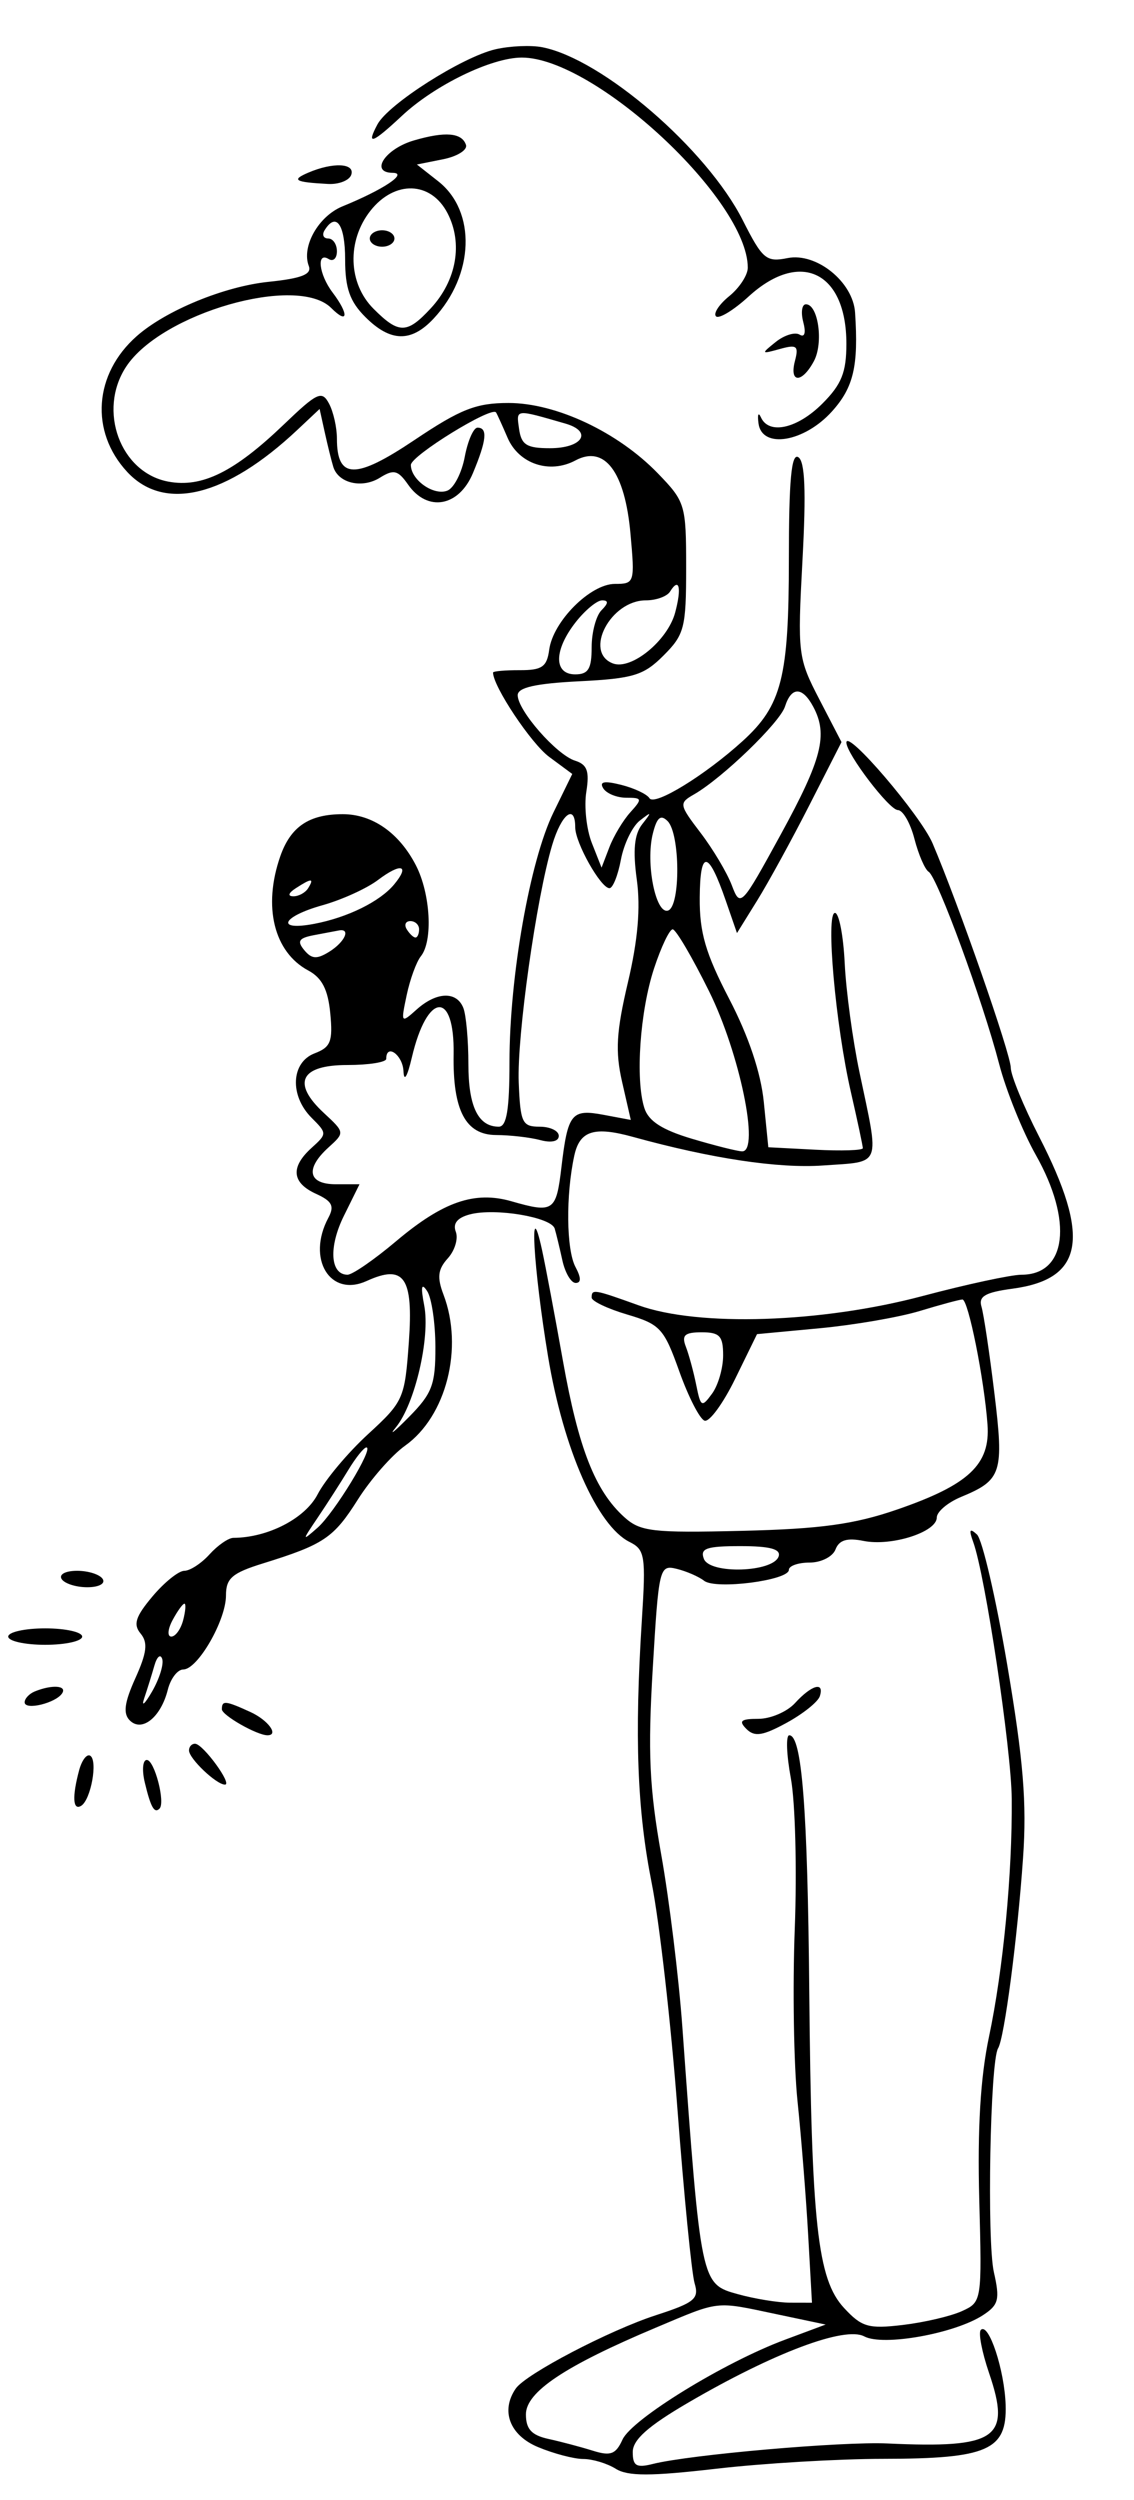 <svg xmlns="http://www.w3.org/2000/svg" width="138" height="304" viewBox="0 0 138 304" version="1.1">
	<path d="M 60.300 5.991 C 56.266 6.919, 47.261 12.644, 45.933 15.124 C 44.536 17.735, 45.282 17.473, 48.916 14.079 C 52.907 10.350, 59.810 7, 63.500 7 C 72.366 7, 91 24.313, 91 32.550 C 91 33.446, 89.987 35, 88.750 36.004 C 87.513 37.007, 86.785 38.114, 87.133 38.464 C 87.482 38.814, 89.270 37.728, 91.106 36.050 C 97.376 30.323, 103 33.042, 103 41.799 C 103 45.279, 102.413 46.741, 100.077 49.077 C 97.031 52.123, 93.573 52.897, 92.601 50.750 C 92.290 50.063, 92.157 50.400, 92.307 51.500 C 92.731 54.621, 97.875 53.771, 101.250 50.022 C 103.879 47.103, 104.486 44.501, 104.056 38 C 103.810 34.276, 99.347 30.681, 95.841 31.382 C 93.240 31.902, 92.792 31.523, 90.384 26.770 C 86.002 18.124, 73.312 7.182, 66 5.745 C 64.625 5.475, 62.060 5.586, 60.300 5.991 M 50.357 17.080 C 46.857 18.106, 44.969 20.991, 47.781 21.015 C 49.702 21.031, 46.695 23.041, 41.679 25.092 C 38.752 26.288, 36.669 29.975, 37.579 32.346 C 37.967 33.357, 36.701 33.854, 32.679 34.269 C 27.287 34.826, 20.189 37.746, 16.648 40.864 C 11.426 45.462, 10.928 52.472, 15.475 57.378 C 19.999 62.260, 27.539 60.398, 36.197 52.262 L 38.894 49.728 39.530 52.614 C 39.881 54.201, 40.344 56.073, 40.561 56.773 C 41.178 58.768, 44.072 59.436, 46.237 58.084 C 47.912 57.038, 48.427 57.165, 49.661 58.926 C 52.022 62.298, 55.842 61.623, 57.551 57.532 C 59.217 53.546, 59.373 52, 58.111 52 C 57.623 52, 56.923 53.599, 56.556 55.553 C 56.190 57.506, 55.234 59.357, 54.432 59.664 C 52.766 60.304, 50 58.352, 50 56.536 C 50 55.417, 59.841 49.355, 60.365 50.151 C 60.492 50.343, 61.121 51.725, 61.764 53.222 C 63.133 56.412, 66.886 57.667, 70.029 55.985 C 73.575 54.087, 76.041 57.357, 76.721 64.860 C 77.265 70.862, 77.223 71, 74.826 71 C 71.844 71, 67.297 75.552, 66.835 79 C 66.555 81.088, 65.964 81.498, 63.250 81.490 C 61.462 81.485, 60 81.615, 60 81.780 C 60 83.453, 64.633 90.408, 66.828 92.031 L 69.640 94.110 67.345 98.805 C 64.486 104.655, 62 118.757, 62 129.131 C 62 134.921, 61.657 137, 60.700 137 C 58.189 137, 57 134.551, 57 129.382 C 57 126.512, 56.727 123.452, 56.393 122.582 C 55.594 120.501, 53.134 120.573, 50.704 122.750 C 48.795 124.460, 48.767 124.419, 49.491 121 C 49.898 119.075, 50.674 116.950, 51.215 116.277 C 52.710 114.420, 52.393 108.661, 50.606 105.204 C 48.569 101.266, 45.320 99, 41.712 99 C 37.612 99, 35.365 100.515, 34.105 104.128 C 31.975 110.240, 33.334 115.770, 37.517 118.009 C 39.187 118.903, 39.916 120.324, 40.193 123.225 C 40.518 126.638, 40.244 127.337, 38.287 128.081 C 35.414 129.173, 35.224 133.224, 37.919 135.919 C 39.810 137.810, 39.810 137.862, 37.919 139.574 C 35.323 141.923, 35.506 143.818, 38.459 145.163 C 40.419 146.056, 40.723 146.648, 39.959 148.076 C 37.290 153.064, 40.160 157.796, 44.622 155.762 C 49.187 153.682, 50.318 155.313, 49.756 163.167 C 49.261 170.081, 49.113 170.416, 44.778 174.397 C 42.320 176.654, 39.564 179.942, 38.653 181.703 C 37.138 184.633, 32.606 186.973, 28.405 186.994 C 27.803 186.997, 26.495 187.900, 25.500 189 C 24.505 190.100, 23.125 191, 22.434 191 C 21.743 191, 19.999 192.400, 18.559 194.112 C 16.488 196.573, 16.186 197.519, 17.112 198.635 C 18.021 199.730, 17.878 200.944, 16.475 204.056 C 15.136 207.025, 14.958 208.358, 15.791 209.191 C 17.271 210.671, 19.580 208.811, 20.421 205.459 C 20.760 204.107, 21.608 203, 22.303 203 C 24.056 203, 27.500 197.035, 27.500 194 C 27.500 191.911, 28.239 191.271, 32 190.103 C 39.417 187.801, 40.596 187.008, 43.545 182.342 C 45.099 179.884, 47.688 176.934, 49.299 175.787 C 54.318 172.213, 56.433 163.900, 53.972 157.425 C 53.169 155.314, 53.284 154.344, 54.496 153.005 C 55.350 152.061, 55.787 150.608, 55.468 149.776 C 55.081 148.768, 55.656 148.062, 57.193 147.660 C 60.270 146.855, 67.087 148, 67.502 149.392 C 67.684 150.001, 68.104 151.738, 68.436 153.250 C 68.767 154.763, 69.495 156, 70.054 156 C 70.736 156, 70.730 155.363, 70.035 154.066 C 68.914 151.970, 68.843 145.302, 69.892 140.500 C 70.548 137.496, 72.299 136.937, 77 138.233 C 86.592 140.878, 94.723 142.100, 100.165 141.716 C 107.370 141.207, 107.049 142.030, 104.593 130.378 C 103.768 126.461, 102.959 120.501, 102.796 117.134 C 102.633 113.767, 102.100 111.009, 101.612 111.006 C 100.461 110.998, 101.674 124.641, 103.551 132.812 C 104.348 136.284, 105 139.344, 105 139.612 C 105 139.880, 102.412 139.965, 99.250 139.800 L 93.500 139.500 92.950 134 C 92.595 130.449, 91.108 126.016, 88.755 121.492 C 85.857 115.919, 85.119 113.390, 85.152 109.139 C 85.198 103.248, 86.192 103.362, 88.317 109.503 L 89.686 113.457 92.155 109.479 C 93.513 107.290, 96.375 102.065, 98.515 97.867 L 102.405 90.234 99.715 85.048 C 97.103 80.014, 97.043 79.518, 97.658 68.080 C 98.109 59.693, 97.961 56.094, 97.146 55.590 C 96.307 55.072, 96 58.391, 96 67.973 C 96 82.381, 95.135 85.784, 90.373 90.110 C 85.795 94.270, 79.643 98.041, 79.037 97.060 C 78.731 96.564, 77.180 95.832, 75.591 95.433 C 73.530 94.916, 72.905 95.037, 73.410 95.854 C 73.799 96.484, 75.061 97, 76.214 97 C 78.156 97, 78.192 97.130, 76.708 98.771 C 75.826 99.744, 74.678 101.657, 74.156 103.021 L 73.206 105.500 72.022 102.500 C 71.371 100.850, 71.068 98.058, 71.349 96.295 C 71.752 93.764, 71.463 92.964, 69.974 92.492 C 67.720 91.776, 63 86.389, 63 84.533 C 63 83.598, 65.163 83.109, 70.497 82.840 C 77.080 82.508, 78.329 82.126, 80.747 79.708 C 83.288 77.167, 83.500 76.344, 83.500 69.033 C 83.500 61.351, 83.395 61.003, 80.038 57.539 C 75.188 52.535, 67.672 49, 61.882 49 C 57.941 49, 56.040 49.748, 50.437 53.506 C 43.235 58.335, 41 58.290, 41 53.312 C 41 51.968, 40.567 50.059, 40.037 49.070 C 39.172 47.453, 38.618 47.709, 34.557 51.600 C 28.514 57.390, 24.585 59.332, 20.476 58.561 C 14.639 57.467, 11.861 49.913, 15.342 44.601 C 19.623 38.068, 36.182 33.325, 40.307 37.450 C 42.377 39.520, 42.487 38.228, 40.468 35.559 C 38.805 33.360, 38.482 30.562, 40 31.500 C 40.550 31.840, 41 31.416, 41 30.559 C 41 29.702, 40.523 29, 39.941 29 C 39.359 29, 39.160 28.550, 39.500 28 C 40.905 25.727, 42 27.280, 42 31.545 C 42 35.038, 42.568 36.659, 44.455 38.545 C 47.507 41.598, 50.033 41.660, 52.759 38.750 C 57.727 33.447, 57.991 25.712, 53.330 22.045 L 50.734 20.003 53.906 19.369 C 55.651 19.020, 56.911 18.232, 56.706 17.617 C 56.212 16.131, 54.178 15.959, 50.357 17.080 M 37.500 21 C 35.417 21.895, 35.864 22.149, 39.914 22.369 C 41.242 22.441, 42.517 21.938, 42.747 21.250 C 43.223 19.831, 40.521 19.702, 37.500 21 M 45.073 25.635 C 42.195 29.293, 42.361 34.452, 45.455 37.545 C 48.535 40.626, 49.523 40.618, 52.426 37.486 C 55.561 34.102, 56.357 29.591, 54.463 25.929 C 52.443 22.022, 48.024 21.883, 45.073 25.635 M 45 29 C 45 29.550, 45.675 30, 46.500 30 C 47.325 30, 48 29.550, 48 29 C 48 28.450, 47.325 28, 46.500 28 C 45.675 28, 45 28.450, 45 29 M 97.751 39.156 C 98.096 40.474, 97.922 41.070, 97.305 40.688 C 96.749 40.345, 95.441 40.748, 94.397 41.584 C 92.587 43.034, 92.610 43.073, 94.896 42.438 C 96.972 41.861, 97.219 42.055, 96.740 43.886 C 96.027 46.611, 97.595 46.625, 99.050 43.907 C 100.236 41.691, 99.573 37, 98.075 37 C 97.587 37, 97.441 37.970, 97.751 39.156 M 63.168 52.157 C 63.442 54.092, 64.094 54.500, 66.917 54.500 C 70.894 54.500, 72.171 52.475, 68.805 51.506 C 62.630 49.726, 62.821 49.704, 63.168 52.157 M 81.541 71.933 C 81.179 72.520, 79.853 73, 78.596 73 C 74.298 73, 71 79.295, 74.578 80.668 C 76.808 81.524, 81.248 77.903, 82.163 74.483 C 82.975 71.447, 82.654 70.133, 81.541 71.933 M 70.073 75.635 C 67.391 79.043, 67.358 82, 70 82 C 71.596 82, 72 81.333, 72 78.700 C 72 76.885, 72.540 74.860, 73.200 74.200 C 74.047 73.353, 74.069 73, 73.273 73 C 72.652 73, 71.212 74.186, 70.073 75.635 M 95.529 85.908 C 94.910 87.859, 87.901 94.622, 84.450 96.599 C 82.604 97.656, 82.635 97.833, 85.265 101.281 C 86.768 103.251, 88.473 106.113, 89.054 107.641 C 90.092 110.371, 90.195 110.265, 95.017 101.460 C 100.033 92.298, 100.786 89.338, 98.965 85.934 C 97.649 83.476, 96.304 83.466, 95.529 85.908 M 103 90.291 C 103 91.654, 108.222 98.500, 109.261 98.500 C 109.873 98.500, 110.781 100.074, 111.279 101.998 C 111.778 103.923, 112.560 105.728, 113.017 106.010 C 114.075 106.664, 119.586 121.682, 121.588 129.368 C 122.428 132.595, 124.440 137.581, 126.058 140.449 C 130.593 148.484, 129.811 155, 124.313 155 C 123.054 155, 117.632 156.166, 112.263 157.592 C 99.957 160.859, 85.015 161.347, 77.715 158.721 C 72.255 156.757, 72 156.715, 72 157.782 C 72 158.212, 73.947 159.138, 76.327 159.841 C 80.345 161.027, 80.799 161.522, 82.667 166.756 C 83.774 169.857, 85.158 172.553, 85.742 172.747 C 86.326 172.942, 88.001 170.654, 89.464 167.662 L 92.125 162.223 99.744 161.509 C 103.934 161.117, 109.418 160.171, 111.931 159.409 C 114.444 158.646, 116.779 158.017, 117.120 158.011 C 117.828 157.998, 119.767 167.660, 120.173 173.219 C 120.528 178.081, 117.896 180.548, 109.145 183.561 C 103.945 185.350, 99.851 185.912, 90.319 186.141 C 79.369 186.405, 77.918 186.235, 75.962 184.467 C 72.427 181.270, 70.402 176.117, 68.510 165.500 C 67.530 160, 66.384 153.925, 65.964 152 C 64.358 144.635, 64.900 154.151, 66.704 165 C 68.570 176.213, 72.673 185.530, 76.611 187.493 C 78.490 188.430, 78.607 189.168, 78.109 197.005 C 77.205 211.220, 77.539 220.095, 79.312 229 C 80.243 233.675, 81.653 246.050, 82.444 256.500 C 83.236 266.950, 84.175 276.463, 84.530 277.640 C 85.097 279.520, 84.526 279.992, 79.838 281.511 C 74.143 283.357, 63.983 288.667, 62.765 290.434 C 60.897 293.145, 62.024 296.112, 65.468 297.551 C 67.375 298.348, 69.856 299, 70.981 299 C 72.107 299, 73.884 299.535, 74.932 300.190 C 76.404 301.109, 79.181 301.108, 87.168 300.184 C 92.851 299.526, 102 298.985, 107.500 298.980 C 120.176 298.968, 122.546 297.928, 122.380 292.450 C 122.251 288.201, 120.317 282.349, 119.360 283.307 C 119.038 283.629, 119.490 285.990, 120.364 288.555 C 123.074 296.507, 121.318 297.723, 108 297.113 C 102.443 296.859, 83.956 298.471, 79.445 299.603 C 77.443 300.106, 77 299.843, 77 298.153 C 77 296.660, 78.868 294.998, 83.750 292.150 C 94.130 286.094, 102.813 282.829, 105.175 284.094 C 107.467 285.320, 116.201 283.754, 119.641 281.500 C 121.531 280.261, 121.698 279.597, 120.949 276.290 C 120.087 272.482, 120.497 250.624, 121.459 249.066 C 122.224 247.829, 123.817 235.692, 124.498 225.915 C 124.964 219.229, 124.541 214.049, 122.584 202.500 C 121.201 194.344, 119.538 187.182, 118.888 186.585 C 117.997 185.767, 117.885 185.993, 118.433 187.500 C 119.897 191.521, 123.071 212.672, 123.122 218.734 C 123.198 227.842, 122.082 239.490, 120.351 247.673 C 119.315 252.570, 118.939 258.821, 119.167 267.378 C 119.499 279.854, 119.489 279.915, 117.047 281.026 C 115.697 281.640, 112.468 282.394, 109.870 282.702 C 105.682 283.198, 104.871 282.964, 102.712 280.634 C 99.476 277.142, 98.741 270.431, 98.481 242 C 98.279 219.880, 97.582 211, 96.049 211 C 95.622 211, 95.710 213.363, 96.244 216.250 C 96.778 219.137, 96.991 227.350, 96.718 234.500 C 96.445 241.650, 96.596 251.100, 97.053 255.500 C 97.510 259.900, 98.093 267.212, 98.348 271.750 L 98.811 280 96.155 279.994 C 94.695 279.991, 91.830 279.525, 89.788 278.958 C 85.287 277.708, 85.297 277.755, 83.040 246.500 C 82.604 240.450, 81.445 231, 80.465 225.500 C 79.026 217.420, 78.828 213.074, 79.436 202.868 C 80.166 190.601, 80.250 190.252, 82.344 190.763 C 83.530 191.052, 85.034 191.706, 85.688 192.215 C 87.097 193.314, 96 192.167, 96 190.886 C 96 190.399, 97.139 190, 98.531 190 C 99.927 190, 101.338 189.284, 101.675 188.404 C 102.115 187.258, 103.080 186.966, 105.095 187.369 C 108.499 188.050, 114 186.292, 114 184.523 C 114 183.819, 115.335 182.690, 116.967 182.014 C 121.916 179.964, 122.191 179.102, 121.004 169.349 C 120.412 164.482, 119.707 159.773, 119.439 158.885 C 119.059 157.628, 119.895 157.143, 123.215 156.698 C 131.884 155.535, 132.764 150.507, 126.451 138.206 C 124.558 134.518, 123.008 130.750, 123.005 129.833 C 123 128.165, 116.660 109.986, 113.491 102.552 C 112.036 99.138, 103 88.578, 103 90.291 M 67.197 102.750 C 65.266 109.216, 62.898 126.008, 63.125 131.621 C 63.323 136.524, 63.548 137, 65.671 137 C 66.952 137, 68 137.502, 68 138.117 C 68 138.787, 67.100 138.992, 65.750 138.630 C 64.513 138.299, 62.092 138.021, 60.371 138.014 C 56.656 137.997, 55.089 135.020, 55.202 128.186 C 55.330 120.374, 51.984 120.632, 50.120 128.578 C 49.564 130.950, 49.161 131.611, 49.100 130.250 C 49.012 128.270, 46.997 126.830, 47.002 128.750 C 47.003 129.162, 44.874 129.500, 42.272 129.500 C 36.549 129.500, 35.480 131.687, 39.419 135.338 C 41.964 137.696, 41.967 137.720, 39.989 139.510 C 37.111 142.114, 37.483 144, 40.875 144 L 43.749 144 41.847 147.845 C 39.972 151.633, 40.182 155, 42.293 155 C 42.886 155, 45.546 153.166, 48.204 150.925 C 53.908 146.116, 57.759 144.784, 62.243 146.070 C 67.343 147.532, 67.686 147.302, 68.316 141.976 C 69.098 135.376, 69.541 134.823, 73.460 135.558 L 76.763 136.178 75.706 131.558 C 74.858 127.854, 74.999 125.453, 76.415 119.446 C 77.628 114.300, 77.966 110.387, 77.493 106.948 C 77.002 103.380, 77.192 101.446, 78.152 100.220 C 79.350 98.692, 79.317 98.643, 77.855 99.786 C 76.950 100.493, 75.917 102.630, 75.559 104.536 C 75.202 106.441, 74.577 108, 74.170 108 C 73.107 108, 70 102.483, 70 100.596 C 70 97.670, 68.331 98.952, 67.197 102.750 M 79.445 101.362 C 78.545 104.951, 79.796 111.239, 81.307 110.715 C 82.829 110.187, 82.776 101.376, 81.242 99.842 C 80.400 99, 79.940 99.390, 79.445 101.362 M 45.991 107.007 C 44.628 108.035, 41.597 109.413, 39.256 110.068 C 34.280 111.461, 33.491 113.237, 38.250 112.332 C 42.304 111.562, 46.240 109.621, 47.965 107.542 C 49.929 105.176, 48.817 104.875, 45.991 107.007 M 36 108 C 35.099 108.582, 34.975 108.975, 35.691 108.985 C 36.346 108.993, 37.160 108.550, 37.500 108 C 38.267 106.758, 37.921 106.758, 36 108 M 49.500 113 C 49.840 113.550, 50.316 114, 50.559 114 C 50.802 114, 51 113.550, 51 113 C 51 112.450, 50.523 112, 49.941 112 C 49.359 112, 49.160 112.450, 49.500 113 M 38.192 113.713 C 36.360 114.063, 36.119 114.439, 37.027 115.532 C 37.935 116.627, 38.565 116.664, 40.085 115.715 C 41.967 114.540, 42.722 112.869, 41.250 113.136 C 40.837 113.211, 39.461 113.471, 38.192 113.713 M 79.596 117.750 C 77.879 122.963, 77.302 131.238, 78.413 134.729 C 78.920 136.324, 80.578 137.391, 84.242 138.479 C 87.059 139.316, 89.795 140, 90.324 140 C 92.482 140, 90.011 128.056, 86.302 120.560 C 84.245 116.402, 82.246 113, 81.861 113 C 81.476 113, 80.457 115.138, 79.596 117.750 M 51.624 158.736 C 52.373 162.641, 50.494 170.722, 48.179 173.551 C 47.255 174.679, 47.962 174.124, 49.750 172.316 C 52.595 169.439, 52.998 168.374, 52.985 163.765 C 52.976 160.869, 52.527 157.825, 51.986 157 C 51.286 155.932, 51.182 156.433, 51.624 158.736 M 83.463 163.750 C 83.835 164.713, 84.403 166.804, 84.725 168.399 C 85.270 171.103, 85.400 171.174, 86.655 169.458 C 87.395 168.446, 88 166.354, 88 164.809 C 88 162.449, 87.584 162, 85.393 162 C 83.319 162, 82.924 162.358, 83.463 163.750 M 42.380 178.750 C 41.463 180.262, 39.801 182.850, 38.687 184.500 C 36.727 187.402, 36.725 187.444, 38.633 185.774 C 40.677 183.985, 45.541 176, 44.587 176 C 44.290 176, 43.296 177.238, 42.380 178.750 M 85.658 189.551 C 86.386 191.447, 94.117 191.191, 94.756 189.250 C 95.048 188.361, 93.709 188, 90.115 188 C 85.961 188, 85.169 188.276, 85.658 189.551 M 7.500 192 C 7.840 192.550, 9.243 193, 10.618 193 C 12.030 193, 12.849 192.565, 12.500 192 C 12.160 191.450, 10.757 191, 9.382 191 C 7.970 191, 7.151 191.435, 7.500 192 M 21 197 C 20.409 198.105, 20.341 199, 20.848 199 C 21.353 199, 22.002 198.100, 22.290 197 C 22.577 195.900, 22.646 195, 22.442 195 C 22.237 195, 21.589 195.900, 21 197 M 1 199 C 1 199.550, 3.025 200, 5.500 200 C 7.975 200, 10 199.550, 10 199 C 10 198.450, 7.975 198, 5.500 198 C 3.025 198, 1 198.450, 1 199 M 18.789 202.526 C 18.480 203.612, 17.922 205.400, 17.550 206.500 C 17.177 207.600, 17.605 207.236, 18.500 205.690 C 19.395 204.145, 19.952 202.356, 19.739 201.716 C 19.525 201.075, 19.098 201.440, 18.789 202.526 M 4.250 205.662 C 3.563 205.940, 3 206.537, 3 206.990 C 3 208.012, 6.832 207.082, 7.575 205.879 C 8.153 204.944, 6.326 204.825, 4.250 205.662 M 96.750 207.083 C 95.787 208.137, 93.785 209, 92.300 209 C 90.154 209, 89.854 209.254, 90.838 210.238 C 91.821 211.221, 92.824 211.067, 95.720 209.488 C 97.725 208.394, 99.545 206.938, 99.766 206.250 C 100.349 204.433, 98.773 204.868, 96.750 207.083 M 27 207.839 C 27 208.566, 31.271 211, 32.547 211 C 33.986 211, 32.621 209.148, 30.453 208.161 C 27.416 206.777, 27 206.738, 27 207.839 M 23 212.845 C 23 213.837, 26.331 217, 27.375 217 C 28.320 217, 24.724 212.072, 23.750 212.031 C 23.337 212.014, 23 212.380, 23 212.845 M 9.627 215.261 C 8.764 218.481, 8.865 220.201, 9.881 219.574 C 11.064 218.842, 11.925 214.072, 10.980 213.487 C 10.566 213.232, 9.957 214.030, 9.627 215.261 M 17.622 216.750 C 18.346 219.770, 18.787 220.549, 19.412 219.917 C 20.147 219.173, 18.794 214, 17.864 214 C 17.368 214, 17.259 215.238, 17.622 216.750 M 79.808 283.031 C 68.737 287.690, 64 290.850, 64 293.576 C 64 295.366, 64.687 296.112, 66.750 296.564 C 68.263 296.895, 70.684 297.536, 72.132 297.989 C 74.307 298.670, 74.936 298.436, 75.754 296.640 C 76.886 294.155, 88.092 287.268, 95.488 284.512 L 100.475 282.653 94.488 281.391 C 86.926 279.796, 87.701 279.710, 79.808 283.031" stroke="none" fill="black" fill-rule="evenodd"/>
</svg>